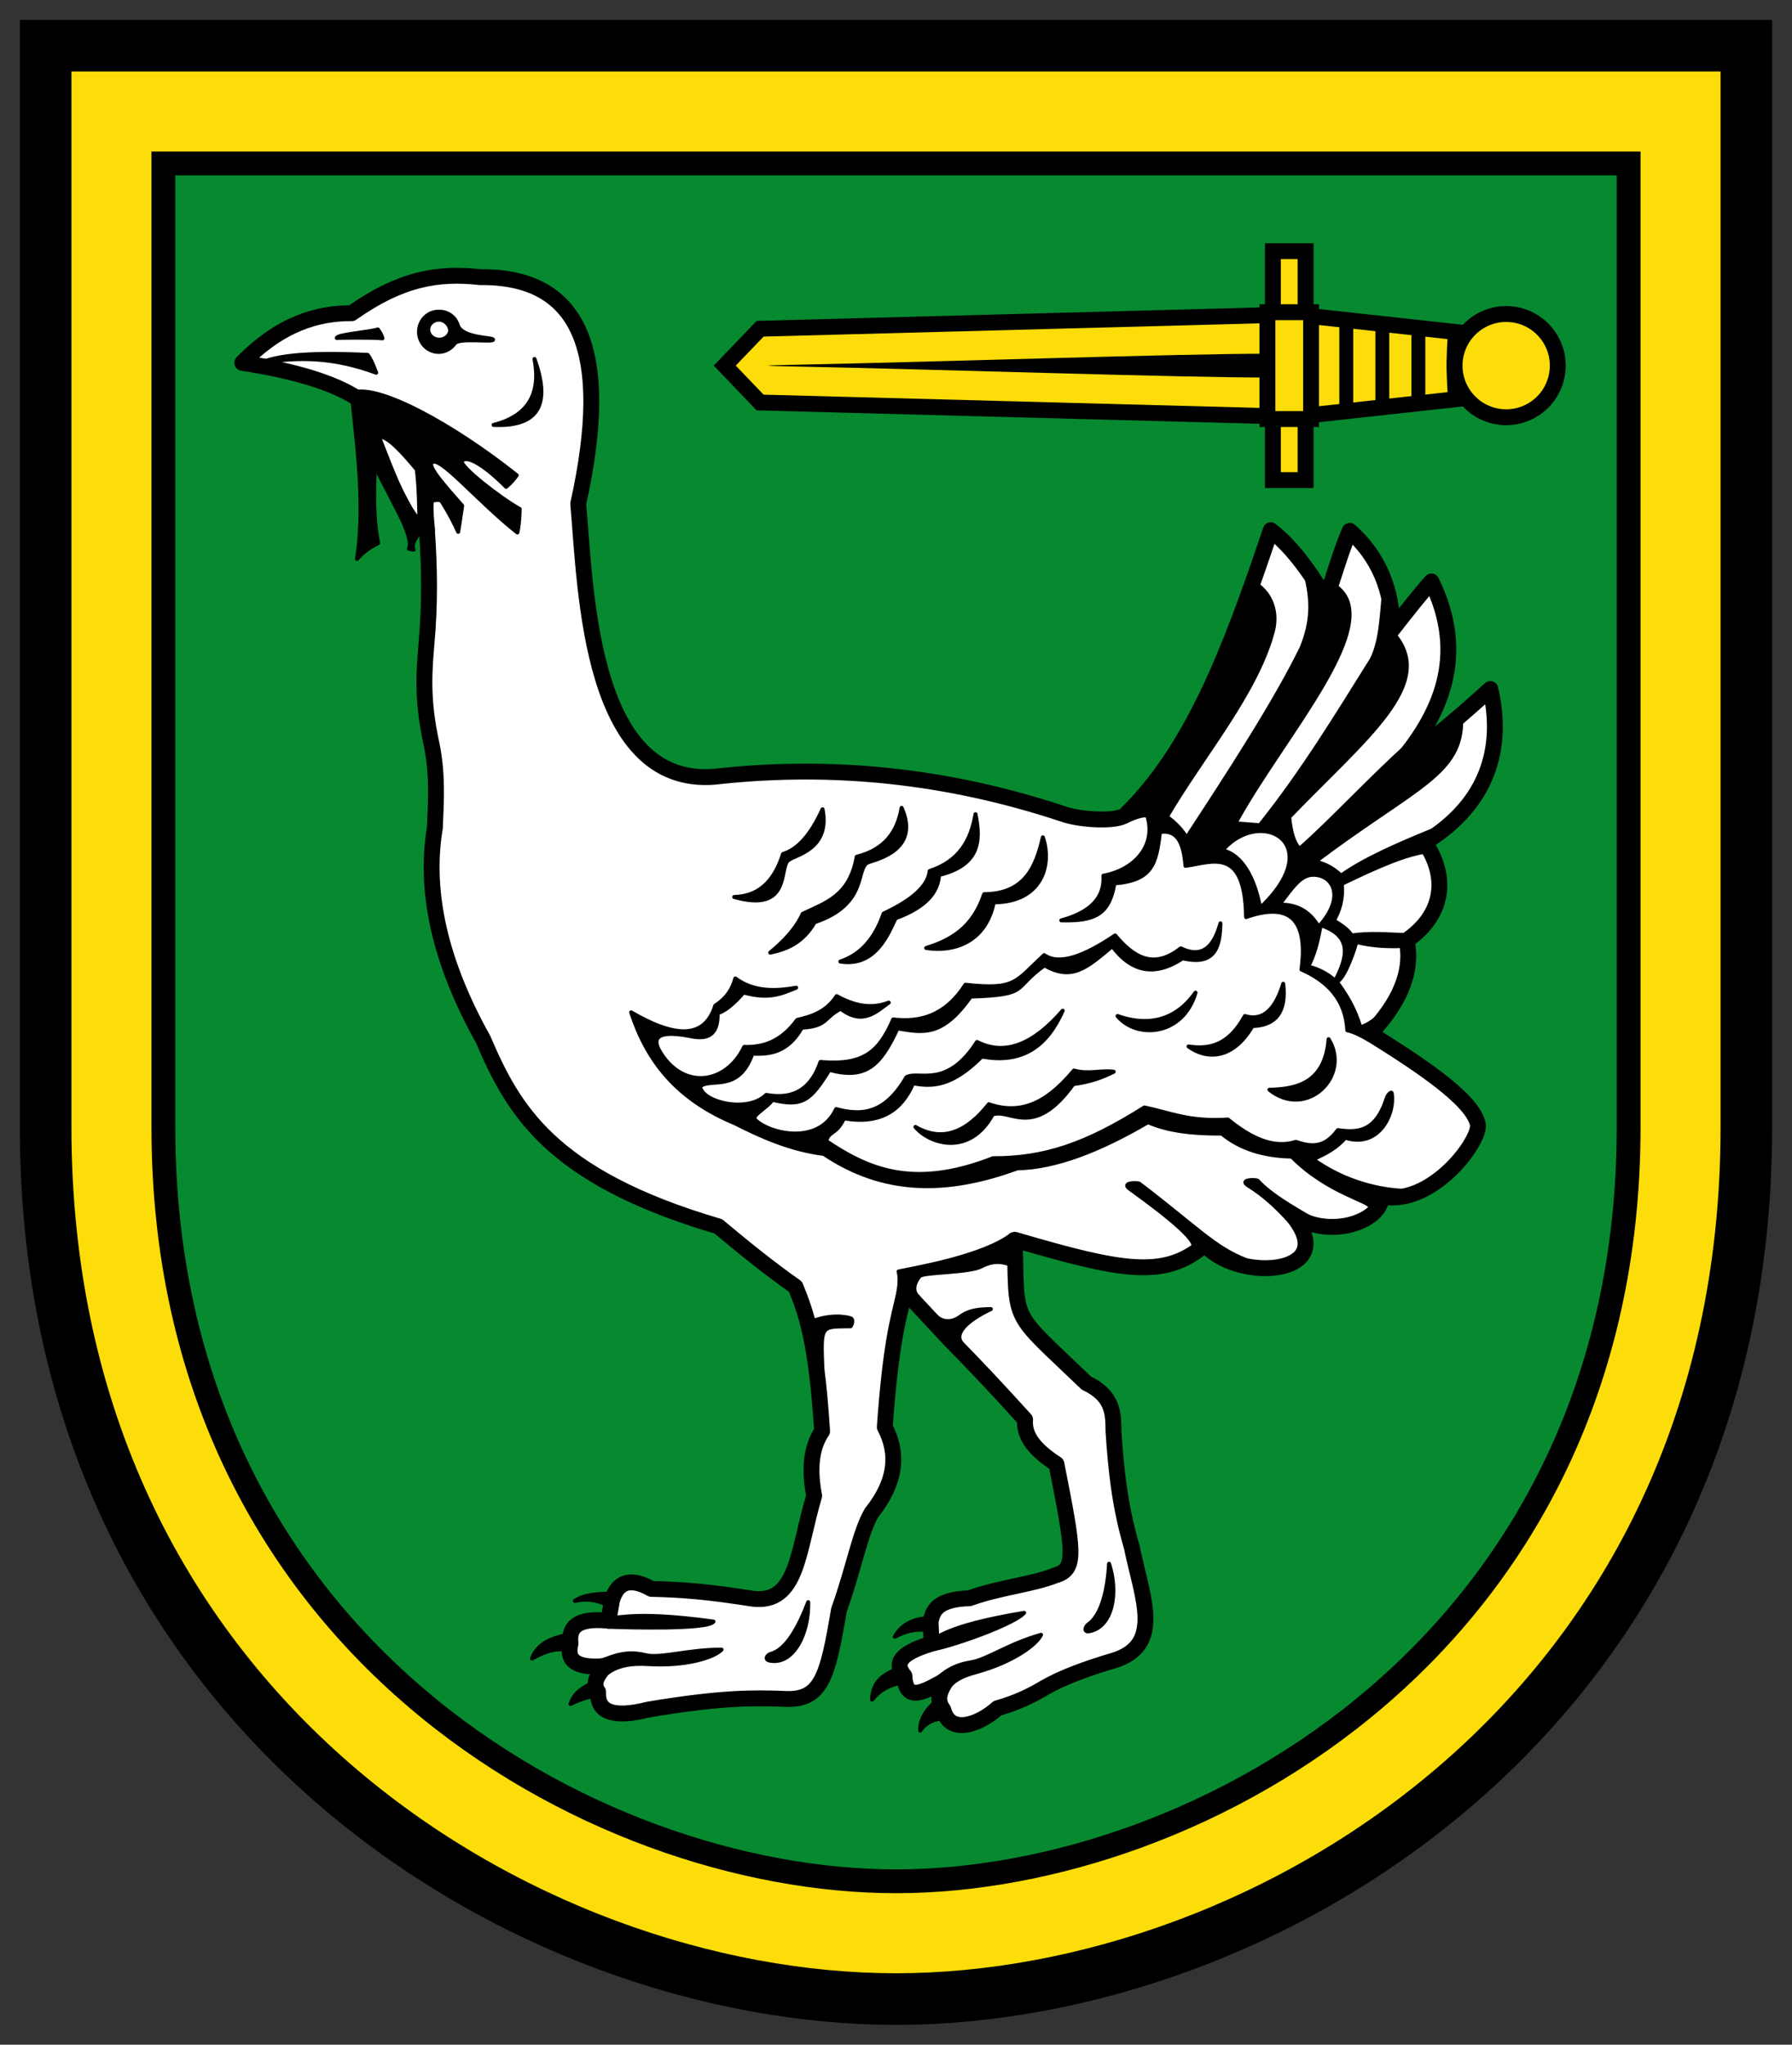 <?xml version="1.0" encoding="UTF-8" standalone="no"?>
<svg
   inkscape:version="1.1.1 (3bf5ae0d25, 2021-09-20)"
   sodipodi:docname="CoA Groß Machnow.svg"
   id="svg2130"
   version="1.1"
   viewBox="0 0 451.574 515.084"
   height="515.084"
   width="451.574"
   xmlns:inkscape="http://www.inkscape.org/namespaces/inkscape"
   xmlns:sodipodi="http://sodipodi.sourceforge.net/DTD/sodipodi-0.dtd"
   xmlns="http://www.w3.org/2000/svg"
   xmlns:svg="http://www.w3.org/2000/svg">
  <rect x="0" y="0" width="451.574" height="515.084" fill="#333333" stroke="none"/>
  <defs
     id="defs2124" />
  <sodipodi:namedview
     inkscape:pagecheckerboard="false"
     fit-margin-bottom="5"
     fit-margin-right="5"
     fit-margin-left="5"
     fit-margin-top="5"
     lock-margins="true"
     units="px"
     inkscape:snap-smooth-nodes="true"
     inkscape:snap-object-midpoints="true"
     inkscape:window-maximized="1"
     inkscape:window-y="-11"
     inkscape:window-x="-11"
     inkscape:window-height="1506"
     inkscape:window-width="2560"
     showgrid="false"
     inkscape:document-rotation="0"
     inkscape:current-layer="layer1"
     inkscape:document-units="px"
     inkscape:cy="257.33333"
     inkscape:cx="225.66667"
     inkscape:zoom="1.5"
     inkscape:pageshadow="2"
     inkscape:pageopacity="0"
     borderopacity="1.0"
     bordercolor="#666666"
     pagecolor="#333333"
     id="base"
     showguides="true"
     inkscape:guide-bbox="true"
     inkscape:snap-intersection-paths="true"
     inkscape:object-paths="true"
     inkscape:snap-grids="false"
     inkscape:snap-global="false"
     inkscape:lockguides="false"
     guidecolor="#00ffff"
     guideopacity="0.498"
     inkscape:snap-midpoints="true"
     inkscape:object-nodes="true" />
  <g
     id="layer1"
     inkscape:groupmode="layer"
     inkscape:label="gross_machnow"
     transform="translate(-77.326,-64.898)">
    <g
       id="g77855"
       inkscape:label="coa">
      <g
         id="g77834"
         inkscape:label="coa-0">
        <path
           style="opacity:1;fill:#fcdd09;fill-opacity:1;stroke:#000000;stroke-width:13;stroke-linecap:butt;stroke-linejoin:miter;stroke-miterlimit:4;stroke-dasharray:none"
           d="M 88.826,76.398 V 348.84 c 0,147.193 121.066,219.643 214.287,219.643 93.221,0 214.287,-72.449 214.287,-219.643 V 76.398 Z"
           id="path76055"
           sodipodi:nodetypes="cszscc"
           inkscape:label="coa-o" />
        <path
           style="opacity:1;fill:#078930;fill-opacity:1;stroke:#000000;stroke-width:6;stroke-linecap:butt;stroke-linejoin:miter;stroke-miterlimit:4;stroke-dasharray:none"
           d="m 118.494,106.066 v 242.773 c 0,129.712 107.906,189.976 184.619,189.976 76.713,0 184.619,-60.264 184.619,-189.976 V 106.066 Z"
           id="path75506"
           sodipodi:nodetypes="cszscc"
           inkscape:label="coa-i" />
      </g>
      <g
         id="g64355"
         inkscape:label="bustard"
         transform="translate(-39.127,710.878)">
        <path
           id="path10834"
           style="opacity:1;stroke:#000000;stroke-linecap:round;stroke-linejoin:round"
           inkscape:label="claws"
           d="m 271.066,-244.531 c -3.322,-0.011 -5.706,0.253 -7.352,0.721 -1.065,0.302 -1.788,0.694 -2.391,1.117 2.822,-0.628 5.753,-0.389 8.797,1.393 z m 79.865,6.137 c -4.055,0.139 -7.18,1.46 -9.006,4.734 3.178,-1.711 6.12,-2.135 8.84,-1.543 z m -90.922,4.199 c -2.434,0.394 -4.579,1.028 -6.229,2.064 -1.519,0.954 -2.617,2.246 -3.268,3.953 3.704,-2.106 6.776,-2.803 9.197,-1.998 z m 82.975,8.398 c -1.763,0.792 -3.489,1.58 -4.748,2.822 -1.176,1.161 -1.937,2.756 -2.037,5.148 2.366,-2.935 5.171,-3.876 7.977,-4.41 z m -76.576,3.553 c -4.023,1.6 -5.548,3.483 -6.184,5.518 2.275,-1.192 4.466,-1.78 6.607,-2.158 z m 86.635,4.223 c -3.073,2.434 -4.807,5.043 -4.705,7.988 0.834,-1.152 1.806,-1.914 2.861,-2.383 1.154,-0.513 2.39,-0.694 3.629,-0.809 z" />
        <path
           style="display:inline;opacity:1;fill:#ffffff;stroke:#000000;stroke-width:4;stroke-linecap:round;stroke-linejoin:round;stroke-miterlimit:4;stroke-dasharray:none"
           d="m 372.167,-333.667 c 27.194,7.959 37.77,9.966 47.917,1.25 8.669,9.798 35.219,7.591 21.5,-8 8.987,7.07 23.118,2.325 23,-4.167 12.733,2.609 25.069,-14.09 24.267,-18.197 -1.223,-6.263 -15.028,-15.27 -27.1,-22.803 6.773,-7.188 10.93,-15.008 9.167,-23.5 9.387,-6.417 10.544,-16.003 4.583,-24.667 16.179,-9.89 19.898,-24.236 16.5,-38.667 -6.876,6.292 -14.521,12.794 -23.833,19.75 11.346,-13.007 18.154,-28.082 9,-46.833 -2.848,3.168 -6.334,7.611 -9.833,12.083 0.042,-9.875 -3.576,-18.538 -10.75,-24.833 -2.083,4.665 -3.917,11.177 -6,17.167 -5.259,-9.001 -9.766,-14.093 -13.917,-17.333 -10.514,31.401 -20.05,55.594 -36.633,71.716 -1.839,1.787 -11.393,1.367 -15.867,-0.299 -29.567,-9.776 -58.127,-12.386 -85.917,-9.5 -33.296,4.54 -34.161,-46.768 -36.083,-68.583 8.502,-38.424 0.609,-57.353 -24.75,-57.083 -10.694,-1.192 -20.056,0.42 -32.333,9.083 -8.584,-0.055 -17.92,2.641 -27.583,12.5 13.157,2.029 23.047,5.018 28.975,8.933 6.254,14.863 11.387,32.581 17.56,33.352 0.68,9.363 0.771,18.843 -0.118,28.52 -0.584,7.023 -1.185,14.023 1.296,25.338 1.535,7.412 1.118,14.174 0.825,20.977 -2.708,16.185 1.333,33.941 12.139,53.269 7.501,17.434 16.656,34.636 59.279,47.14 6.357,5.318 12.777,10.508 19.445,15.203 2.664,6.512 5.285,13.593 6.718,36.416 -2.815,4.1 -3.272,9.651 -2.003,16.263 -4.189,14.176 -4.208,27.25 -15.438,25.927 -10.984,-1.719 -17.393,-2.3 -25.574,-2.475 -5.231,-2.958 -8.44,-1.873 -9.899,2.711 l -0.943,5.303 c -8.306,-0.82 -9.984,1.91 -9.546,5.775 -1.277,5.16 2.811,6.121 8.721,5.657 -1.781,2.172 -3.378,4.313 -1.768,6.482 -0.263,4.917 3.45,6.785 12.61,4.478 18.677,-3.129 26.569,-2.964 34.177,-2.711 9.5,0.596 11.046,-5.468 13.906,-22.392 3.683,-10.212 5.347,-19.713 8.25,-24.513 6.258,-7.855 6.776,-14.968 3.3,-21.567 1.478,-20.684 3.286,-26.871 5.068,-34.177 l 11.078,11.903 c 6.403,6.451 12.806,13.31 19.21,20.388 -0.255,3.338 1.275,6.92 7.896,11.196 4.465,22.489 5.067,26.507 -0.236,28.049 -6.23,2.424 -13.858,2.97 -21.685,5.775 -7.93,0.253 -9.288,2.969 -9.782,6.01 l 0.236,5.421 c -5.954,1.853 -10.218,4.1 -6.835,8.132 0.345,7.467 5.986,3.284 10.842,0.825 -1.773,2.553 -3.013,5.107 -1.061,7.66 1.779,6.813 9.557,3.399 13.671,-0.354 4.876,-1.365 8.589,-3.195 11.903,-5.185 4.584,-2.63 10.665,-4.832 17.442,-6.835 12.592,-3.892 7.068,-15.945 4.478,-28.638 -3.087,-10.481 -3.988,-19.868 -4.596,-29.109 -0.029,-4.455 -0.058,-8.91 -6.835,-12.139 -19.449,-18.682 -17.464,-14.425 -18.038,-36.093 z"
           id="path1645"
           sodipodi:nodetypes="ccccccsccccccccccscccccccccccccccccccccccccccccccccccccccccccc"
           inkscape:label="bustard-0" />
        <path
           id="ellipse62584"
           style="opacity:1;fill:none;stroke:#000000;stroke-width:3;stroke-linecap:round;stroke-linejoin:round"
           transform="scale(1,-1)"
           d="m 230.917,562.938 a 3.771,3.521 0 0 1 -3.771,3.521 3.771,3.521 0 0 1 -3.771,-3.521 3.771,3.521 0 0 1 3.771,-3.521 3.771,3.521 0 0 1 3.771,3.521 z m -1e-5,-0.542 a 3.938,4.062 0 0 0 -3.938,-4.062 3.938,4.062 0 0 0 -3.938,4.062 3.938,4.062 0 0 0 3.938,4.062 3.938,4.062 0 0 0 3.938,-4.062 z"
           inkscape:label="eye" />
        <path
           id="path43262"
           style="opacity:1;fill:#000000;stroke:#000000;stroke-width:1;stroke-linecap:round;stroke-linejoin:round;stroke-miterlimit:4;stroke-dasharray:none"
           inkscape:label="bustard-c"
           d="m 437.287,-512.416 c -9.686,30.948 -22.388,54.684 -37.182,73.42 2.116,-0.987 4.089,-1.702 5.42,-1.59 2.365,7.2 -2.657,13.634 -11.02,15.203 0.375,5.707 -3.44,9.317 -10.605,11.254 8.54,0.201 12.065,-1.555 13.375,-9.311 9.532,-0.79 10.509,-4.806 11.492,-12.963 4.539,-0.631 5.954,2.911 6.422,8.543 6.695,-0.922 15.037,-5.019 15.262,12.906 10.654,-3.726 15.721,0.115 13.965,13.199 6.817,3.008 11.168,7.761 11.551,15.32 1.486,0.324 3.305,1.149 5.42,2.416 5.797,-6.608 9.792,-14.548 10.488,-24.926 8.345,-7.041 8.456,-15.48 5.068,-24.514 14.833,-12.322 18.897,-25.149 14.85,-38.359 l -20.447,15.91 c 8.961,-13.533 13.665,-27.627 5.834,-43.369 l -9.074,9.604 c -1.268,-9.123 -5.679,-16.205 -11.373,-22.451 l -6.365,14.732 c -4.738,-5.89 -9.006,-10.684 -13.08,-15.025 z m 20.047,1.5 c 3.231,4.693 7.219,9.114 7.832,14.75 -0.531,4.392 -0.606,11.723 -3.105,16.412 -8.813,14.079 -17.403,28.233 -28.145,41.67 l -6.166,-0.5 c 12.003,-22.115 38.634,-50.993 25,-59.916 1.528,-4.319 3.056,-9.212 4.584,-12.416 z m -19.668,0.25 7.668,8.832 c 1.766,6.738 1.962,11.943 -0.846,18.971 -6.698,13.74 -18.661,32.102 -28.988,47.863 -1.942,-2.935 -3.496,-4.068 -5,-5.25 9.142,-15.601 22.624,-31.201 26.74,-46.802 1.155,-4.747 -0.391,-9.157 -4.074,-11.698 1.514,-4.179 3.183,-10.594 4.5,-11.916 z M 477,-498.25 c 5.041,12.241 5.971,24.43 -5.584,39.75 -8.585,7.536 -19.83,19.678 -27.5,26.334 -1.455,-1.541 -2.201,-4.081 -2.582,-8 19.445,-20.175 37.08,-33.54 26.416,-46.084 z m 14.5,27.666 c 1.729,11.702 0.944,23.2 -13.584,33.584 -9.114,3.69 -17.684,7.454 -23.5,11.584 -2.59,-2.398 -4.469,-2.902 -6.416,-3.584 25.256,-19.012 37.055,-21.916 36.668,-36.082 z m -57.57,33.953 c 7.332,-0.143 12.308,7.854 0.07,19.381 -1.365,-7.486 -4.582,-13.453 -9.5,-14.5 2.818,-3.309 6.334,-4.821 9.43,-4.881 z m 42.986,5.047 c 0,4.877 6.321,10.959 -5.666,21.168 -5.59,-0.177 -9.343,-0.594 -14.166,0.082 -1.115,-1.556 -2.064,-2.194 -4.5,-3.75 1.411,-2.504 2.343,-5.43 2,-9.25 9.526,-4.581 16.607,-7.72 22.332,-8.25 z m -29.959,5.992 c 4.994,-0.393 9.038,5.119 1.793,13.092 -2.557,-4.356 -6.03,-5.658 -9.916,-5.584 3.053,-4.023 5.158,-7.274 8.123,-7.508 z m 2.293,12.676 c 8.08,2.65 6.798,8.053 3.666,14 -1.934,-1.767 -4.231,-2.928 -6.832,-3.584 1.579,-2.818 2.47,-6.495 3.166,-10.416 z m 9,4.249 c 3.951,0.976 8.228,1.256 13.25,0.917 -1.369,10.312 -5.82,18.414 -12.25,20.584 -1.417,-4.904 -3.732,-8.554 -6.25,-11.918 0.983,1.68 3.978,-4.869 5.25,-9.583 z m -79.005,-26.38 c -1.736,7.672 -4.673,14.253 -14.79,14.319 -2.808,8.456 -8.379,11.638 -14.614,13.553 6.399,1.046 14.894,-1.06 17.029,-11.49 12.305,-0.082 14.691,-9.661 12.374,-16.381 z m -16.971,-5.834 c 1.362,6.7 1.085,12.811 -9.192,15.321 -0.257,4.271 -3.176,8.042 -10.96,10.901 -1.763,3.587 -4.936,12.359 -13.906,10.901 5.493,-1.829 8.861,-6.17 10.901,-12.08 6.852,-3.211 11.192,-6.729 11.608,-10.724 7.511,-2.451 10.454,-7.799 11.549,-14.319 z m -18.62,-1.591 c -1.032,6.123 -4.318,10.586 -11.314,12.315 -1.733,9.969 -7.953,11.656 -13.612,14.378 -1.67,3.702 -4.641,6.862 -8.191,9.782 4.112,-0.858 8.172,-2.452 11.196,-7.66 13.871,-4.698 10.038,-13.881 13.612,-15.144 2.322,-0.82 12.954,-3.243 8.309,-13.671 z m -19.917,0.354 c -2.922,6.451 -6.25,10.146 -9.958,11.255 -2.471,7.829 -6.865,10.698 -12.315,10.842 14.428,4.069 11.206,-7.302 13.612,-9.251 1.793,-1.453 10.598,-2.685 8.662,-12.846 z m 73.362,66.114 c -2.854,1.449 -6.088,2.613 -10.194,3.123 -10.052,14 -15.898,5.989 -20.329,7.66 -5.795,10.566 -15.804,7.449 -19.445,3.123 6.836,3.946 12.922,1.328 18.503,-5.716 9.408,3.26 15.893,-1.92 21.449,-8.485 3.702,1.034 6.849,-0.147 10.017,0.295 z m 42.721,-22.156 c 0.843,7.237 -2.024,10.497 -7.778,10.666 -5.072,8.602 -11.64,8.36 -16.087,5.127 5.174,0.782 10.118,-0.181 14.201,-7.66 4.191,1.244 7.514,-1.052 9.664,-8.132 z m -22.102,2.241 c -3.176,10.884 -14.8,11.727 -19.657,5.883 6.411,2.282 14.031,2.1 19.657,-5.883 z m 33.533,11.725 c 5.709,9.202 -5.518,20.264 -14.908,12.728 7.102,-0.14 14.021,-1.832 14.908,-12.728 z m 18.384,38.17 c -7.285,-0.433 -15.282,-2.874 -22.344,-7.934 3.187,-1.341 6.085,-2.97 8.167,-5.417 8.429,2.707 12.554,-5.977 11.708,-11.167 -0.035,-0.584 -1.026,0.358 -1.25,1.167 -2.783,8.708 -7.475,8.769 -12.333,8.083 -3.528,4.852 -7.056,4.108 -10.583,2.958 -5.772,1.817 -11.464,-1.028 -17.125,-5.625 -9.811,0.629 -14.203,-1.625 -21.042,-3.042 -14.94,9.427 -25.34,12.819 -38.167,12.792 -20.313,7.97 -31.687,2.579 -42.042,-4.333 0.797,-2.719 2.442,-1.429 4.5,-5.708 9.312,1.59 14.538,-2.104 17.417,-8.833 4.704,0.852 9.677,0.926 17.333,-6.75 10.578,1.982 16.549,-2.995 20.375,-11.542 -7.357,8.519 -14.56,11.466 -21.583,7.875 -7.706,11.979 -14.675,7.2 -17.792,8.875 -5.564,9.594 -11.595,9.648 -17.708,8.042 -4.688,9.915 -18.326,5.667 -20.708,2.333 0.493,-1.477 3.184,-2.685 4.667,-4.667 7.625,1.821 9.556,0.123 14.333,-7.542 9.01,2.419 12.751,-0.86 17.167,-10.458 6.435,1.08 11.273,2.17 18.417,-8 15.142,-0.53 10.306,-1.971 18.625,-7.875 6.841,3.911 10.464,0.741 17.083,-4.833 4.965,6.671 10.897,7.593 17.75,3.042 8.473,2.037 9.344,-3.359 9.5,-8.792 -1.659,6.055 -4.68,8.89 -10,6.292 -6.898,5.444 -11.957,2.215 -16.542,-3.25 -7.709,5.205 -14.047,7.627 -17.875,4.958 -7.264,6.664 -7.032,8.853 -19.833,7.458 -5.173,7.973 -11.488,9.508 -18.208,8.75 -3.522,8.08 -7.35,11.664 -18.333,10.708 -2.098,6.175 -6.135,9.658 -13.667,8.292 -4.699,4.688 -16.248,1.883 -16.667,-2.125 2.596,-2.319 9.648,1.759 13.167,-8.25 4.522,0.202 8.922,-0.386 12.458,-6.542 6.518,-0.403 5.427,-2.49 9.792,-4.792 5.599,4.334 8.988,0.665 12.125,-1.542 -3.443,1.323 -7.472,1.474 -13.125,-1.625 -2.562,3.927 -6.191,5.14 -9.958,6 -4.002,5.486 -8.557,6.948 -13.333,6.792 -4.545,9.43 -15.217,10.893 -21.083,1.5 -3.186,-5.101 1.528,-5.405 7.708,-4.167 5.142,1.031 6.768,-1.368 6.667,-5.833 1.834,-0.525 4.041,-2.351 6.542,-5.208 6.587,1.842 9.779,0.172 13.25,-1.208 -5.569,1.006 -10.869,0.967 -15.333,-2.333 -0.694,2.623 -2.131,4.986 -5.042,6.833 -2.692,8.665 -10.416,8.023 -21.208,1.708 3.944,12.034 11.294,21.799 26.24,27.99 6.379,3.238 13.754,6.585 22.301,7.677 14.923,10.025 30.799,10.214 48.792,3.625 9.554,-0.153 20.698,-4.478 32.917,-11.625 5.13,2.274 11.572,2.926 18.583,2.875 4.715,3.902 10.688,5.666 17.625,5.792 9.028,9.168 19.945,11.22 19.814,12.747 z m -28.719,7.149 c -2.803,-2.994 -5.78,-5.898 -9.958,-8.5 -2.376,-1.48 2.087,-1.534 2.458,-1.125 3.244,3.575 9.275,6.946 13,9.146 z m -23.959,7.242 c 1.59,-1.251 -4.271,-6.584 -15.851,-14.908 -2.191,-1.575 2.072,-1.544 2.475,-1.237 14.311,10.892 18.917,16.156 26.87,19.21 z m -74.777,14.731 c 0.469,-2.985 1.404,-6.086 0.707,-8.78 3.922,-0.833 21.41,-3.775 28.461,-9.281 l -0.236,7.513 c -1.973,-0.566 -3.867,-1.251 -7.366,0.471 -2.887,1.65 -14.694,1.414 -15.556,2.475 -1.747,2.165 -1.622,3.904 -0.471,5.185 z m 10.236,2.578 c 1.541,1.455 3.945,1.603 6.021,0.032 2.462,-1.787 5.084,-1.867 7.708,-1.917 -4.588,2.141 -9.709,5.702 -7.333,8.625 z m -32.366,1.71 c 5.061,-2.54 9.879,-1.626 10.783,-1.261 0.483,0.098 0.569,1.16 -0.042,2 -7.587,0.146 -7.549,-0.639 -7.083,11.125 z m 75.881,60.56 c -0.369,6.435 -1.817,12.884 -5.232,15.286 -0.738,0.519 -1.284,2.017 0.327,1.695 5.891,-1.178 7.242,-9.826 4.905,-16.981 z m -45.164,30.28 c 2.44,-1.513 4.299,-4.488 10.386,-5.462 4.094,-0.655 9.132,-4.496 17.627,-6.927 -1.085,2.416 -7.049,6.883 -16.374,9.418 -3.861,1.049 -6.854,2.455 -8.157,6.201 z m 0.224,-11.546 c 2.491,0.374 1.831,-2.75 23.538,-6.377 -2.933,3.36 -23.687,10.26 -24.655,9.252 z m -30.874,-9.074 c -2.247,5.967 -5.466,12.02 -9.403,13.031 -0.85,0.219 -1.809,1.438 -0.191,1.73 5.916,1.068 9.839,-7.04 9.594,-14.761 z m -52.346,14.69 c 1.461,-0.012 5.324,-2.858 11.299,-1.341 3.722,0.945 10.801,-1.392 19.21,-1.385 -1.804,1.939 -8.887,4.252 -18.532,3.653 -3.994,-0.248 -7.69,0.231 -10.43,2.416 z m 2.233,-11.063 c 2.23,1.06 4.44,-1.692 26.244,1.272 -1.347,2.056 -21.739,1.492 -26.532,1.31 z m -38.298,-325.525 c 0.881,3.611 9.005,3.253 9,3.875 -0.015,0.713 -8.483,-0.566 -9.677,0.917 z m -30.375,3.458 c 0,-0.879 8.348,-1.483 10.333,-2.167 0.521,0.706 0.977,1.434 1.167,2.25 -2.949,-0.289 -11.5,-0.135 -11.5,-0.083 z m -19.167,6.25 c 4.004,-1.679 10.984,-2.751 26.917,-2 0.52,0.591 1.203,1.913 2.167,4.5 -10.786,-3.975 -19.441,-4.068 -29.083,-2.5 z m 23,7.583 c 0.476,8.479 3.669,26.314 1.25,41.833 1.918,-2.175 3.634,-3.135 5.333,-4 -1.276,-6.357 -1.08,-12.925 -0.833,-19.5 3.427,7.47 10.13,17.824 8.583,20.917 l 1.167,0.25 c -0.672,-1.527 0.653,-3.254 2.167,-5 l -12.5,-23.083 c 1.855,-0.373 2.701,-2.373 11.167,7.917 0.542,4.827 0.565,8.945 0.667,13.333 l 3.417,1.917 c -0.26,-2.593 -0.508,-5.175 -0.333,-7.333 0.806,-0.273 1.611,-0.468 2.417,-0.083 2.102,3.296 3.244,5.633 4.25,7.833 0.333,-2.031 0.667,-4.334 1,-6.583 -4.266,-4.826 -8.754,-9.862 -7.667,-10.833 1.768,-2.208 11.412,9.545 21.583,17.583 0.293,-1.285 0.512,-3.081 0.583,-5.917 -4.999,-2.785 -15.183,-10.744 -14.583,-12.083 1.388,-1.764 6.252,1.543 11.167,6.5 1.303,-1.11 2.021,-2.025 2.667,-2.917 -16.197,-12.86 -35.203,-23.236 -41.5,-20.75 z m 45.974,-8.55 c 4.543,12.585 -0.105,17.055 -10.312,16.617 9.071,-2.308 11.919,-8.185 10.312,-16.617 z"
           sodipodi:nodetypes="ccccccccccccccccccccccccccccccccccccccccccccccccsccsssccccsssccsccccccccccccccccccccccccccsccccscccccccccccccccccccccccccccccccccccccccccccccccccccccccccccccsscccccccccccccccsscccsscccccccccccccccccccccssccscsccccccssssscscsccccccccccsccssccccccccccccccccccccccccccccc" />
      </g>
      <g
         id="g74549"
         inkscape:label="sword"
         transform="translate(-39.127,710.878)">
        <g
           id="g73517"
           inkscape:label="grip">
          <path
             style="opacity:1;fill:#fcdd09;fill-opacity:1;stroke:#000000;stroke-width:4;stroke-linecap:butt;stroke-linejoin:miter;stroke-miterlimit:4;stroke-dasharray:none"
             d="m 446.833,-541.417 36.542,-4 c -0.493,-5.813 -0.508,-11.434 0,-16.917 l -36.542,-4"
             id="path68166"
             sodipodi:nodetypes="cccc"
             inkscape:label="grip-0" />
          <path
             id="path69420"
             style="opacity:1;fill:none;stroke:#000000;stroke-width:3.5;stroke-linecap:butt;stroke-linejoin:miter;stroke-miterlimit:4;stroke-dasharray:none"
             d="m 464.792,-564.368 v 20.985 m 9.083,-19.991 v 18.997 m -18.167,-20.985 v 22.974"
             inkscape:label="grip-c" />
        </g>
        <g
           id="g71450"
           inkscape:label="pommel">
          <circle
             style="opacity:1;fill:#fcdd09;fill-opacity:1;stroke:#000000;stroke-width:4;stroke-linecap:round;stroke-linejoin:round;stroke-miterlimit:4;stroke-dasharray:none"
             id="path67143"
             cx="496"
             cy="-553.875"
             r="13" />
        </g>
        <path
           style="opacity:1;fill:#fcdd09;fill-opacity:1;stroke:#000000;stroke-width:4;stroke-linecap:butt;stroke-linejoin:miter;stroke-miterlimit:4;stroke-dasharray:none"
           d="M 435.833,-541.167 308,-544.583 l -8.917,-9.292 8.917,-9.292 127.833,-3.417"
           id="path69828"
           sodipodi:nodetypes="ccccc"
           inkscape:label="edge" />
        <path
           style="display:inline;opacity:1;fill:#000000;fill-opacity:1;fill-rule:nonzero;stroke:none;stroke-width:3;stroke-linecap:butt;stroke-linejoin:miter;stroke-miterlimit:4;stroke-dasharray:none"
           d="m 317.732,-553.635 c 35.576,0.712 95.506,2.76 118.102,2.76 v -6 c -22.596,0 -82.527,2.048 -118.103,2.76 -10.297,0.206 -10.297,0.275 10e-4,0.481 z"
           id="path73692"
           inkscape:linked-fill="path73698"
           sodipodi:nodetypes="sccss"
           inkscape:label="fuller" />
        <g
           id="g73579"
           inkscape:label="chappe">
          <rect
             style="opacity:1;fill:#fcdd09;fill-opacity:1;stroke:#000000;stroke-width:4;stroke-linecap:butt;stroke-linejoin:miter;stroke-miterlimit:4;stroke-dasharray:none"
             id="rect67589"
             width="8.25"
             height="57.667"
             x="437.208"
             y="-582.708"
             inkscape:label="chappe-b" />
          <rect
             style="opacity:1;fill:#fcdd09;fill-opacity:1;stroke:#000000;stroke-width:4;stroke-linecap:butt;stroke-linejoin:miter;stroke-miterlimit:4;stroke-dasharray:none"
             id="rect67543"
             width="11"
             height="26.917"
             x="435.833"
             y="-567.333"
             inkscape:label="chappe-t" />
        </g>
      </g>
    </g>
  </g>
</svg>
